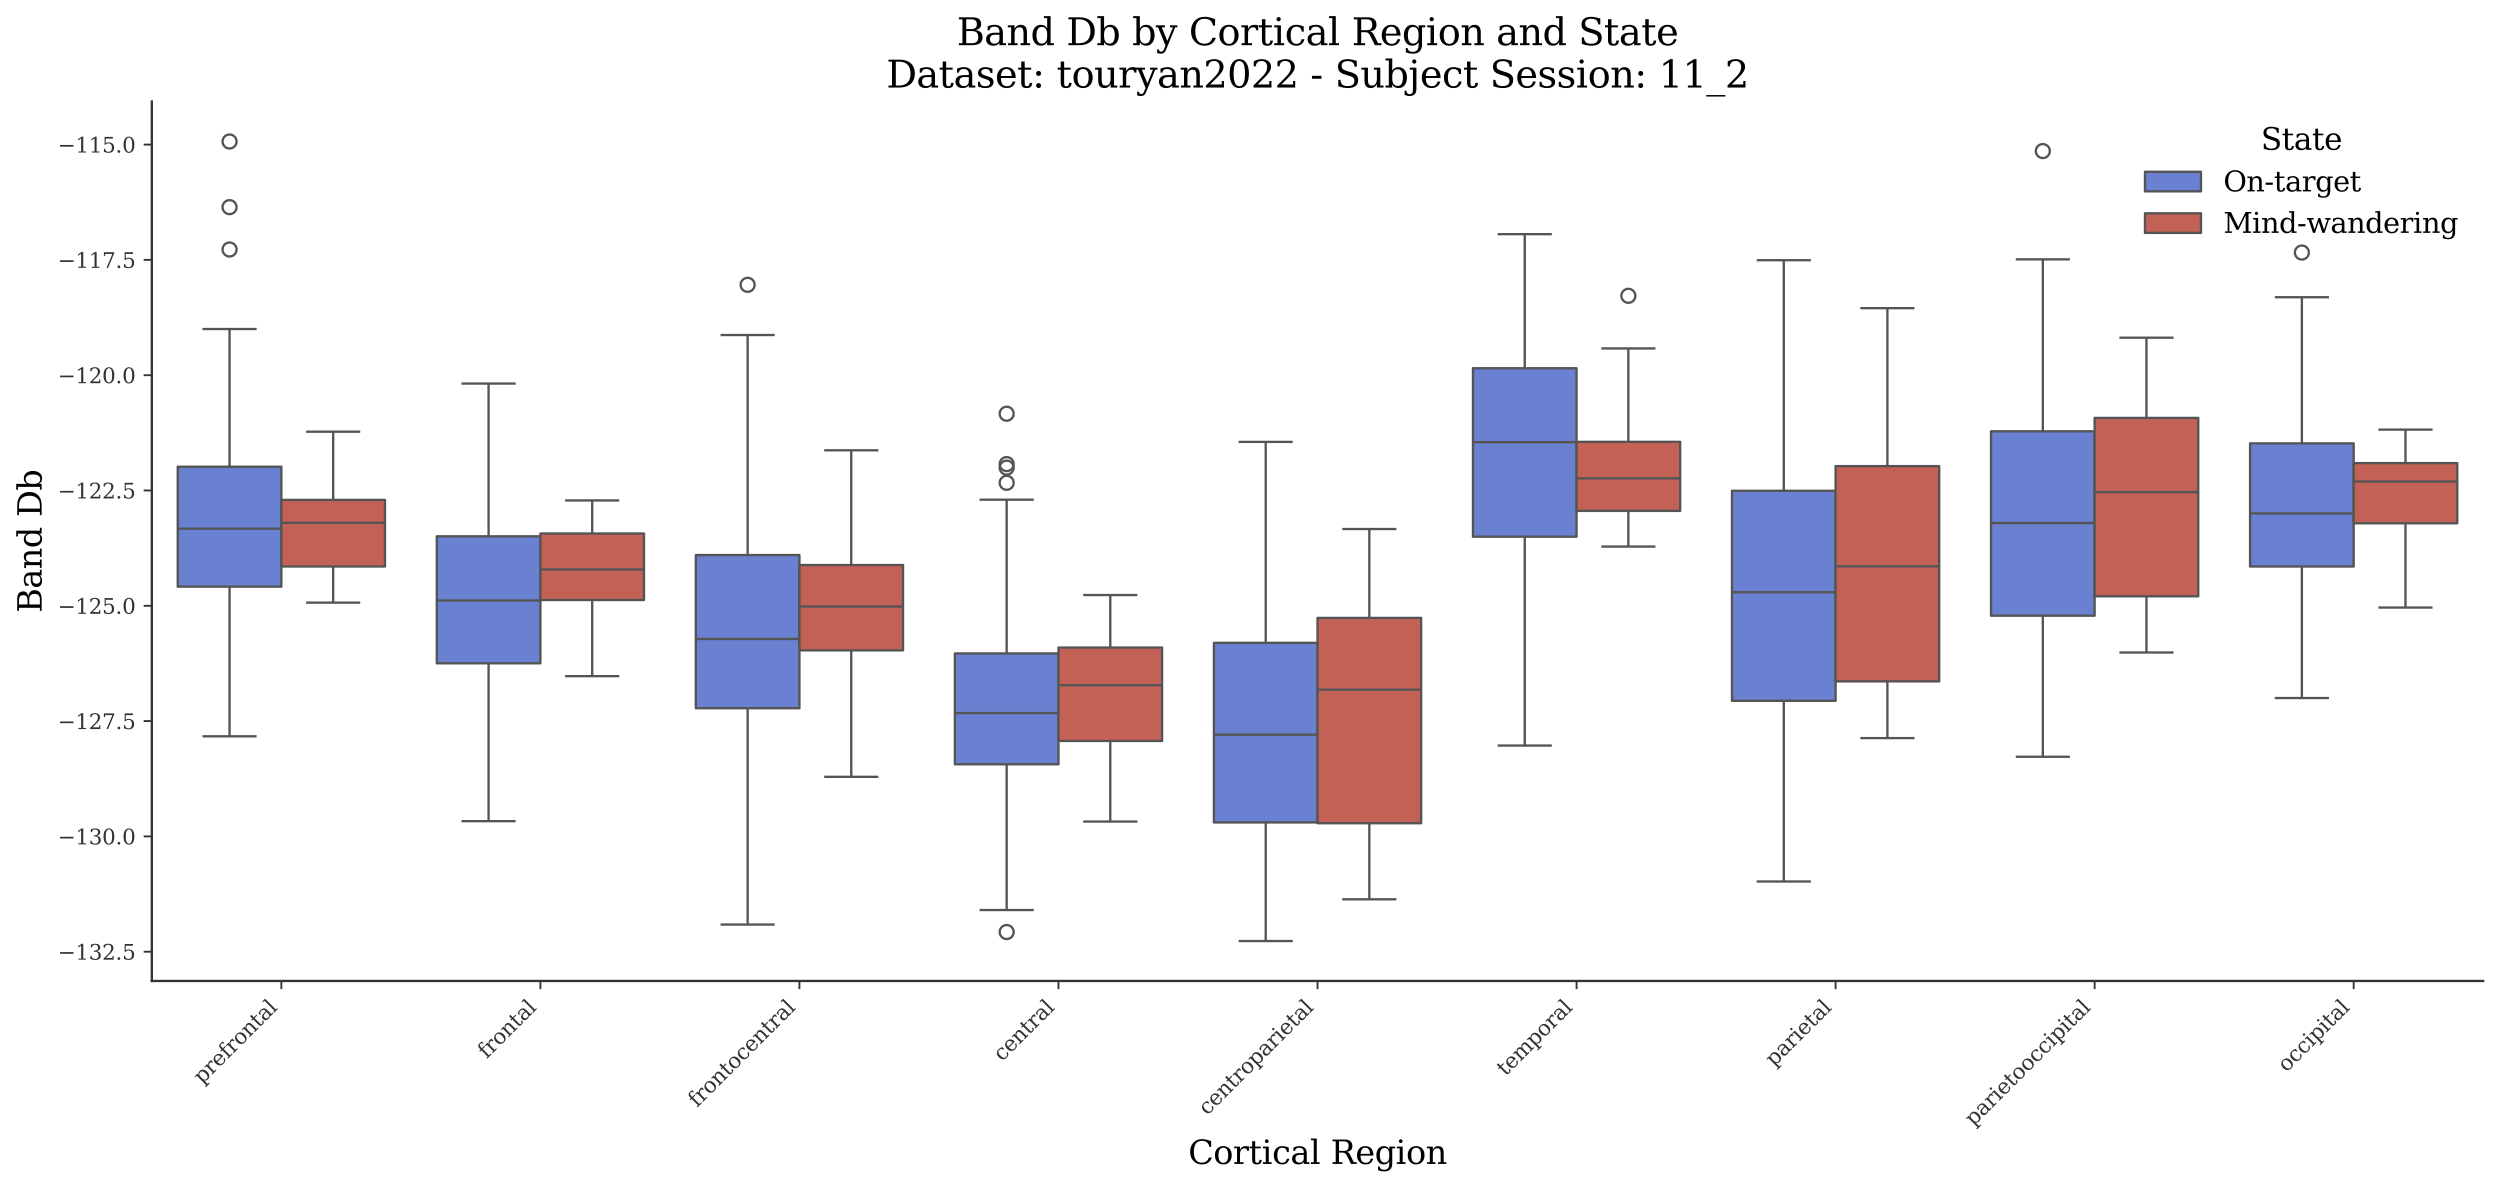 <?xml version="1.0" encoding="utf-8" standalone="no"?>
<!DOCTYPE svg PUBLIC "-//W3C//DTD SVG 1.1//EN"
  "http://www.w3.org/Graphics/SVG/1.1/DTD/svg11.dtd">
<svg xmlns:xlink="http://www.w3.org/1999/xlink" width="1071.146pt" height="509.014pt" viewBox="0 0 1071.146 509.014" xmlns="http://www.w3.org/2000/svg" version="1.1">
 <defs>
  <style type="text/css">*{stroke-linejoin: round; stroke-linecap: butt}</style>
 </defs>
 <g id="figure_1">
  <g id="patch_1">
   <path d="M 0 509.014 
L 1071.146 509.014 
L 1071.146 0 
L 0 0 
z
" style="fill: #ffffff"/>
  </g>
  <g id="axes_1">
   <g id="patch_2">
    <path d="M 65.056 420.314 
L 1063.946 420.314 
L 1063.946 43.502 
L 65.056 43.502 
z
" style="fill: #ffffff"/>
   </g>
   <g id="patch_3">
    <path d="M 120.55 -2210.571 
L 120.55 -2210.571 
L 120.55 -2210.571 
L 120.55 -2210.571 
z
" clip-path="url(#p7e9ed24ff4)" style="fill: #6a80d1; stroke: #545454; stroke-linejoin: miter"/>
   </g>
   <g id="patch_4">
    <path d="M 120.55 -2210.571 
L 120.55 -2210.571 
L 120.55 -2210.571 
L 120.55 -2210.571 
z
" clip-path="url(#p7e9ed24ff4)" style="fill: #c46156; stroke: #545454; stroke-linejoin: miter"/>
   </g>
   <g id="matplotlib.axis_1">
    <g id="xtick_1">
     <g id="line2d_1">
      <defs>
       <path id="mf29f521465" d="M 0 0 
L 0 3.5 
" style="stroke: #333333; stroke-width: 0.8"/>
      </defs>
      <g>
       <use xlink:href="#mf29f521465" x="120.55" y="420.314" style="fill: #333333; stroke: #333333; stroke-width: 0.8"/>
      </g>
     </g>
     <g id="text_1">
      <!-- prefrontal -->
      <g style="fill: #333333" transform="translate(86.629 464.747) rotate(-45) scale(0.09 -0.09)">
       <defs>
        <path id="DejaVuSerif-70" d="M 1313 1825 
L 1313 1497 
Q 1313 897 1542 583 
Q 1772 269 2209 269 
Q 2650 269 2876 622 
Q 3103 975 3103 1663 
Q 3103 2353 2876 2703 
Q 2650 3053 2209 3053 
Q 1772 3053 1542 2737 
Q 1313 2422 1313 1825 
z
M 738 2988 
L 184 2988 
L 184 3322 
L 1313 3322 
L 1313 2803 
Q 1481 3116 1742 3264 
Q 2003 3413 2388 3413 
Q 3000 3413 3387 2928 
Q 3775 2444 3775 1663 
Q 3775 881 3387 395 
Q 3000 -91 2388 -91 
Q 2003 -91 1742 57 
Q 1481 206 1313 519 
L 1313 -997 
L 1856 -997 
L 1856 -1331 
L 184 -1331 
L 184 -997 
L 738 -997 
L 738 2988 
z
" transform="scale(0.016)"/>
        <path id="DejaVuSerif-72" d="M 3059 3328 
L 3059 2497 
L 2728 2497 
Q 2713 2744 2591 2866 
Q 2469 2988 2234 2988 
Q 1809 2988 1582 2694 
Q 1356 2400 1356 1850 
L 1356 331 
L 2022 331 
L 2022 0 
L 263 0 
L 263 331 
L 781 331 
L 781 2994 
L 231 2994 
L 231 3322 
L 1356 3322 
L 1356 2731 
Q 1525 3078 1790 3245 
Q 2056 3413 2438 3413 
Q 2578 3413 2733 3391 
Q 2888 3369 3059 3328 
z
" transform="scale(0.016)"/>
        <path id="DejaVuSerif-65" d="M 3469 1600 
L 991 1600 
L 991 1575 
Q 991 903 1244 561 
Q 1497 219 1991 219 
Q 2369 219 2611 417 
Q 2853 616 2950 1006 
L 3413 1006 
Q 3275 459 2904 184 
Q 2534 -91 1931 -91 
Q 1203 -91 761 389 
Q 319 869 319 1663 
Q 319 2450 753 2931 
Q 1188 3413 1894 3413 
Q 2647 3413 3050 2948 
Q 3453 2484 3469 1600 
z
M 2791 1931 
Q 2772 2513 2545 2808 
Q 2319 3103 1894 3103 
Q 1497 3103 1269 2806 
Q 1041 2509 991 1931 
L 2791 1931 
z
" transform="scale(0.016)"/>
        <path id="DejaVuSerif-66" d="M 2753 4078 
L 2450 4078 
Q 2447 4313 2317 4434 
Q 2188 4556 1941 4556 
Q 1619 4556 1487 4379 
Q 1356 4203 1356 3750 
L 1356 3322 
L 2284 3322 
L 2284 2988 
L 1356 2988 
L 1356 331 
L 2094 331 
L 2094 0 
L 231 0 
L 231 331 
L 781 331 
L 781 2988 
L 231 2988 
L 231 3322 
L 781 3322 
L 781 3738 
Q 781 4294 1070 4578 
Q 1359 4863 1919 4863 
Q 2128 4863 2337 4825 
Q 2547 4788 2753 4709 
L 2753 4078 
z
" transform="scale(0.016)"/>
        <path id="DejaVuSerif-6f" d="M 1925 219 
Q 2388 219 2623 584 
Q 2859 950 2859 1663 
Q 2859 2375 2623 2739 
Q 2388 3103 1925 3103 
Q 1463 3103 1227 2739 
Q 991 2375 991 1663 
Q 991 950 1228 584 
Q 1466 219 1925 219 
z
M 1925 -91 
Q 1200 -91 759 389 
Q 319 869 319 1663 
Q 319 2456 758 2934 
Q 1197 3413 1925 3413 
Q 2653 3413 3092 2934 
Q 3531 2456 3531 1663 
Q 3531 869 3092 389 
Q 2653 -91 1925 -91 
z
" transform="scale(0.016)"/>
        <path id="DejaVuSerif-6e" d="M 263 0 
L 263 331 
L 781 331 
L 781 2988 
L 231 2988 
L 231 3322 
L 1356 3322 
L 1356 2731 
Q 1516 3069 1770 3241 
Q 2025 3413 2363 3413 
Q 2913 3413 3172 3097 
Q 3431 2781 3431 2113 
L 3431 331 
L 3944 331 
L 3944 0 
L 2356 0 
L 2356 331 
L 2853 331 
L 2853 1931 
Q 2853 2541 2703 2767 
Q 2553 2994 2175 2994 
Q 1775 2994 1565 2701 
Q 1356 2409 1356 1850 
L 1356 331 
L 1856 331 
L 1856 0 
L 263 0 
z
" transform="scale(0.016)"/>
        <path id="DejaVuSerif-74" d="M 691 2988 
L 184 2988 
L 184 3322 
L 691 3322 
L 691 4353 
L 1269 4353 
L 1269 3322 
L 2350 3322 
L 2350 2988 
L 1269 2988 
L 1269 878 
Q 1269 456 1350 337 
Q 1431 219 1650 219 
Q 1875 219 1978 351 
Q 2081 484 2088 781 
L 2522 781 
Q 2497 328 2275 118 
Q 2053 -91 1600 -91 
Q 1103 -91 897 129 
Q 691 350 691 878 
L 691 2988 
z
" transform="scale(0.016)"/>
        <path id="DejaVuSerif-61" d="M 2547 1044 
L 2547 1747 
L 1806 1747 
Q 1378 1747 1168 1562 
Q 959 1378 959 997 
Q 959 650 1171 447 
Q 1384 244 1747 244 
Q 2106 244 2326 466 
Q 2547 688 2547 1044 
z
M 3122 2075 
L 3122 331 
L 3634 331 
L 3634 0 
L 2547 0 
L 2547 359 
Q 2356 128 2106 18 
Q 1856 -91 1522 -91 
Q 969 -91 644 203 
Q 319 497 319 997 
Q 319 1513 691 1797 
Q 1063 2081 1741 2081 
L 2547 2081 
L 2547 2309 
Q 2547 2688 2317 2895 
Q 2088 3103 1672 3103 
Q 1328 3103 1125 2947 
Q 922 2791 872 2484 
L 575 2484 
L 575 3156 
Q 875 3284 1158 3348 
Q 1441 3413 1709 3413 
Q 2400 3413 2761 3070 
Q 3122 2728 3122 2075 
z
" transform="scale(0.016)"/>
        <path id="DejaVuSerif-6c" d="M 1313 331 
L 1856 331 
L 1856 0 
L 184 0 
L 184 331 
L 738 331 
L 738 4531 
L 184 4531 
L 184 4863 
L 1313 4863 
L 1313 331 
z
" transform="scale(0.016)"/>
       </defs>
       <use xlink:href="#DejaVuSerif-70"/>
       <use xlink:href="#DejaVuSerif-72" transform="translate(64.014 0)"/>
       <use xlink:href="#DejaVuSerif-65" transform="translate(111.816 0)"/>
       <use xlink:href="#DejaVuSerif-66" transform="translate(170.996 0)"/>
       <use xlink:href="#DejaVuSerif-72" transform="translate(208.008 0)"/>
       <use xlink:href="#DejaVuSerif-6f" transform="translate(255.811 0)"/>
       <use xlink:href="#DejaVuSerif-6e" transform="translate(316.016 0)"/>
       <use xlink:href="#DejaVuSerif-74" transform="translate(380.42 0)"/>
       <use xlink:href="#DejaVuSerif-61" transform="translate(420.605 0)"/>
       <use xlink:href="#DejaVuSerif-6c" transform="translate(480.225 0)"/>
      </g>
     </g>
    </g>
    <g id="xtick_2">
     <g id="line2d_2">
      <g>
       <use xlink:href="#mf29f521465" x="231.538" y="420.314" style="fill: #333333; stroke: #333333; stroke-width: 0.8"/>
      </g>
     </g>
     <g id="text_2">
      <!-- frontal -->
      <g style="fill: #333333" transform="translate(208.5 453.865) rotate(-45) scale(0.09 -0.09)">
       <use xlink:href="#DejaVuSerif-66"/>
       <use xlink:href="#DejaVuSerif-72" transform="translate(37.012 0)"/>
       <use xlink:href="#DejaVuSerif-6f" transform="translate(84.814 0)"/>
       <use xlink:href="#DejaVuSerif-6e" transform="translate(145.02 0)"/>
       <use xlink:href="#DejaVuSerif-74" transform="translate(209.424 0)"/>
       <use xlink:href="#DejaVuSerif-61" transform="translate(249.609 0)"/>
       <use xlink:href="#DejaVuSerif-6c" transform="translate(309.229 0)"/>
      </g>
     </g>
    </g>
    <g id="xtick_3">
     <g id="line2d_3">
      <g>
       <use xlink:href="#mf29f521465" x="342.526" y="420.314" style="fill: #333333; stroke: #333333; stroke-width: 0.8"/>
      </g>
     </g>
     <g id="text_3">
      <!-- frontocentral -->
      <g style="fill: #333333" transform="translate(298.627 474.725) rotate(-45) scale(0.09 -0.09)">
       <defs>
        <path id="DejaVuSerif-63" d="M 3291 997 
Q 3169 466 2822 187 
Q 2475 -91 1925 -91 
Q 1200 -91 759 389 
Q 319 869 319 1663 
Q 319 2459 759 2936 
Q 1200 3413 1925 3413 
Q 2241 3413 2553 3339 
Q 2866 3266 3181 3116 
L 3181 2266 
L 2847 2266 
Q 2781 2703 2561 2903 
Q 2341 3103 1931 3103 
Q 1466 3103 1228 2742 
Q 991 2381 991 1663 
Q 991 944 1227 581 
Q 1463 219 1931 219 
Q 2303 219 2525 412 
Q 2747 606 2828 997 
L 3291 997 
z
" transform="scale(0.016)"/>
       </defs>
       <use xlink:href="#DejaVuSerif-66"/>
       <use xlink:href="#DejaVuSerif-72" transform="translate(37.012 0)"/>
       <use xlink:href="#DejaVuSerif-6f" transform="translate(84.814 0)"/>
       <use xlink:href="#DejaVuSerif-6e" transform="translate(145.02 0)"/>
       <use xlink:href="#DejaVuSerif-74" transform="translate(209.424 0)"/>
       <use xlink:href="#DejaVuSerif-6f" transform="translate(249.609 0)"/>
       <use xlink:href="#DejaVuSerif-63" transform="translate(309.814 0)"/>
       <use xlink:href="#DejaVuSerif-65" transform="translate(365.82 0)"/>
       <use xlink:href="#DejaVuSerif-6e" transform="translate(425 0)"/>
       <use xlink:href="#DejaVuSerif-74" transform="translate(489.404 0)"/>
       <use xlink:href="#DejaVuSerif-72" transform="translate(529.59 0)"/>
       <use xlink:href="#DejaVuSerif-61" transform="translate(577.393 0)"/>
       <use xlink:href="#DejaVuSerif-6c" transform="translate(637.012 0)"/>
      </g>
     </g>
    </g>
    <g id="xtick_4">
     <g id="line2d_4">
      <g>
       <use xlink:href="#mf29f521465" x="453.514" y="420.314" style="fill: #333333; stroke: #333333; stroke-width: 0.8"/>
      </g>
     </g>
     <g id="text_4">
      <!-- central -->
      <g style="fill: #333333" transform="translate(429.332 455.008) rotate(-45) scale(0.09 -0.09)">
       <use xlink:href="#DejaVuSerif-63"/>
       <use xlink:href="#DejaVuSerif-65" transform="translate(56.006 0)"/>
       <use xlink:href="#DejaVuSerif-6e" transform="translate(115.186 0)"/>
       <use xlink:href="#DejaVuSerif-74" transform="translate(179.59 0)"/>
       <use xlink:href="#DejaVuSerif-72" transform="translate(219.775 0)"/>
       <use xlink:href="#DejaVuSerif-61" transform="translate(267.578 0)"/>
       <use xlink:href="#DejaVuSerif-6c" transform="translate(327.197 0)"/>
      </g>
     </g>
    </g>
    <g id="xtick_5">
     <g id="line2d_5">
      <g>
       <use xlink:href="#mf29f521465" x="564.501" y="420.314" style="fill: #333333; stroke: #333333; stroke-width: 0.8"/>
      </g>
     </g>
     <g id="text_5">
      <!-- centroparietal -->
      <g style="fill: #333333" transform="translate(517.218 478.11) rotate(-45) scale(0.09 -0.09)">
       <defs>
        <path id="DejaVuSerif-69" d="M 622 4353 
Q 622 4497 726 4603 
Q 831 4709 978 4709 
Q 1122 4709 1226 4603 
Q 1331 4497 1331 4353 
Q 1331 4206 1228 4103 
Q 1125 4000 978 4000 
Q 831 4000 726 4103 
Q 622 4206 622 4353 
z
M 1356 331 
L 1900 331 
L 1900 0 
L 231 0 
L 231 331 
L 781 331 
L 781 2988 
L 231 2988 
L 231 3322 
L 1356 3322 
L 1356 331 
z
" transform="scale(0.016)"/>
       </defs>
       <use xlink:href="#DejaVuSerif-63"/>
       <use xlink:href="#DejaVuSerif-65" transform="translate(56.006 0)"/>
       <use xlink:href="#DejaVuSerif-6e" transform="translate(115.186 0)"/>
       <use xlink:href="#DejaVuSerif-74" transform="translate(179.59 0)"/>
       <use xlink:href="#DejaVuSerif-72" transform="translate(219.775 0)"/>
       <use xlink:href="#DejaVuSerif-6f" transform="translate(267.578 0)"/>
       <use xlink:href="#DejaVuSerif-70" transform="translate(327.783 0)"/>
       <use xlink:href="#DejaVuSerif-61" transform="translate(391.797 0)"/>
       <use xlink:href="#DejaVuSerif-72" transform="translate(451.416 0)"/>
       <use xlink:href="#DejaVuSerif-69" transform="translate(499.219 0)"/>
       <use xlink:href="#DejaVuSerif-65" transform="translate(531.201 0)"/>
       <use xlink:href="#DejaVuSerif-74" transform="translate(590.381 0)"/>
       <use xlink:href="#DejaVuSerif-61" transform="translate(630.566 0)"/>
       <use xlink:href="#DejaVuSerif-6c" transform="translate(690.186 0)"/>
      </g>
     </g>
    </g>
    <g id="xtick_6">
     <g id="line2d_6">
      <g>
       <use xlink:href="#mf29f521465" x="675.489" y="420.314" style="fill: #333333; stroke: #333333; stroke-width: 0.8"/>
      </g>
     </g>
     <g id="text_6">
      <!-- temporal -->
      <g style="fill: #333333" transform="translate(645.03 461.286) rotate(-45) scale(0.09 -0.09)">
       <defs>
        <path id="DejaVuSerif-6d" d="M 3316 2675 
Q 3481 3041 3739 3227 
Q 3997 3413 4341 3413 
Q 4863 3413 5119 3089 
Q 5375 2766 5375 2113 
L 5375 331 
L 5894 331 
L 5894 0 
L 4300 0 
L 4300 331 
L 4800 331 
L 4800 2047 
Q 4800 2556 4650 2772 
Q 4500 2988 4153 2988 
Q 3769 2988 3567 2697 
Q 3366 2406 3366 1850 
L 3366 331 
L 3866 331 
L 3866 0 
L 2291 0 
L 2291 331 
L 2791 331 
L 2791 2069 
Q 2791 2566 2641 2777 
Q 2491 2988 2144 2988 
Q 1759 2988 1557 2697 
Q 1356 2406 1356 1850 
L 1356 331 
L 1856 331 
L 1856 0 
L 263 0 
L 263 331 
L 781 331 
L 781 2994 
L 231 2994 
L 231 3322 
L 1356 3322 
L 1356 2731 
Q 1516 3063 1762 3238 
Q 2009 3413 2322 3413 
Q 2709 3413 2968 3220 
Q 3228 3028 3316 2675 
z
" transform="scale(0.016)"/>
       </defs>
       <use xlink:href="#DejaVuSerif-74"/>
       <use xlink:href="#DejaVuSerif-65" transform="translate(40.186 0)"/>
       <use xlink:href="#DejaVuSerif-6d" transform="translate(99.365 0)"/>
       <use xlink:href="#DejaVuSerif-70" transform="translate(194.189 0)"/>
       <use xlink:href="#DejaVuSerif-6f" transform="translate(258.203 0)"/>
       <use xlink:href="#DejaVuSerif-72" transform="translate(318.408 0)"/>
       <use xlink:href="#DejaVuSerif-61" transform="translate(366.211 0)"/>
       <use xlink:href="#DejaVuSerif-6c" transform="translate(425.83 0)"/>
      </g>
     </g>
    </g>
    <g id="xtick_7">
     <g id="line2d_7">
      <g>
       <use xlink:href="#mf29f521465" x="786.477" y="420.314" style="fill: #333333; stroke: #333333; stroke-width: 0.8"/>
      </g>
     </g>
     <g id="text_7">
      <!-- parietal -->
      <g style="fill: #333333" transform="translate(760.054 457.25) rotate(-45) scale(0.09 -0.09)">
       <use xlink:href="#DejaVuSerif-70"/>
       <use xlink:href="#DejaVuSerif-61" transform="translate(64.014 0)"/>
       <use xlink:href="#DejaVuSerif-72" transform="translate(123.633 0)"/>
       <use xlink:href="#DejaVuSerif-69" transform="translate(171.436 0)"/>
       <use xlink:href="#DejaVuSerif-65" transform="translate(203.418 0)"/>
       <use xlink:href="#DejaVuSerif-74" transform="translate(262.598 0)"/>
       <use xlink:href="#DejaVuSerif-61" transform="translate(302.783 0)"/>
       <use xlink:href="#DejaVuSerif-6c" transform="translate(362.402 0)"/>
      </g>
     </g>
    </g>
    <g id="xtick_8">
     <g id="line2d_8">
      <g>
       <use xlink:href="#mf29f521465" x="897.465" y="420.314" style="fill: #333333; stroke: #333333; stroke-width: 0.8"/>
      </g>
     </g>
     <g id="text_8">
      <!-- parietooccipital -->
      <g style="fill: #333333" transform="translate(845.549 482.742) rotate(-45) scale(0.09 -0.09)">
       <use xlink:href="#DejaVuSerif-70"/>
       <use xlink:href="#DejaVuSerif-61" transform="translate(64.014 0)"/>
       <use xlink:href="#DejaVuSerif-72" transform="translate(123.633 0)"/>
       <use xlink:href="#DejaVuSerif-69" transform="translate(171.436 0)"/>
       <use xlink:href="#DejaVuSerif-65" transform="translate(203.418 0)"/>
       <use xlink:href="#DejaVuSerif-74" transform="translate(262.598 0)"/>
       <use xlink:href="#DejaVuSerif-6f" transform="translate(302.783 0)"/>
       <use xlink:href="#DejaVuSerif-6f" transform="translate(362.988 0)"/>
       <use xlink:href="#DejaVuSerif-63" transform="translate(423.193 0)"/>
       <use xlink:href="#DejaVuSerif-63" transform="translate(479.199 0)"/>
       <use xlink:href="#DejaVuSerif-69" transform="translate(535.205 0)"/>
       <use xlink:href="#DejaVuSerif-70" transform="translate(567.188 0)"/>
       <use xlink:href="#DejaVuSerif-69" transform="translate(631.201 0)"/>
       <use xlink:href="#DejaVuSerif-74" transform="translate(663.184 0)"/>
       <use xlink:href="#DejaVuSerif-61" transform="translate(703.369 0)"/>
       <use xlink:href="#DejaVuSerif-6c" transform="translate(762.988 0)"/>
      </g>
     </g>
    </g>
    <g id="xtick_9">
     <g id="line2d_9">
      <g>
       <use xlink:href="#mf29f521465" x="1008.453" y="420.314" style="fill: #333333; stroke: #333333; stroke-width: 0.8"/>
      </g>
     </g>
     <g id="text_9">
      <!-- occipital -->
      <g style="fill: #333333" transform="translate(979.638 459.641) rotate(-45) scale(0.09 -0.09)">
       <use xlink:href="#DejaVuSerif-6f"/>
       <use xlink:href="#DejaVuSerif-63" transform="translate(60.205 0)"/>
       <use xlink:href="#DejaVuSerif-63" transform="translate(116.211 0)"/>
       <use xlink:href="#DejaVuSerif-69" transform="translate(172.217 0)"/>
       <use xlink:href="#DejaVuSerif-70" transform="translate(204.199 0)"/>
       <use xlink:href="#DejaVuSerif-69" transform="translate(268.213 0)"/>
       <use xlink:href="#DejaVuSerif-74" transform="translate(300.195 0)"/>
       <use xlink:href="#DejaVuSerif-61" transform="translate(340.381 0)"/>
       <use xlink:href="#DejaVuSerif-6c" transform="translate(400 0)"/>
      </g>
     </g>
    </g>
    <g id="text_10">
     <!-- Cortical Region -->
     <g transform="translate(509.119 498.704) scale(0.14 -0.14)">
      <defs>
       <path id="DejaVuSerif-43" d="M 4513 1234 
Q 4306 581 3820 245 
Q 3334 -91 2591 -91 
Q 2134 -91 1743 65 
Q 1353 222 1050 525 
Q 700 875 529 1320 
Q 359 1766 359 2328 
Q 359 3416 987 4083 
Q 1616 4750 2644 4750 
Q 3025 4750 3456 4650 
Q 3888 4550 4384 4347 
L 4384 3272 
L 4031 3272 
Q 3916 3859 3567 4137 
Q 3219 4416 2591 4416 
Q 1844 4416 1459 3886 
Q 1075 3356 1075 2328 
Q 1075 1303 1459 773 
Q 1844 244 2591 244 
Q 3113 244 3450 492 
Q 3788 741 3938 1234 
L 4513 1234 
z
" transform="scale(0.016)"/>
       <path id="DejaVuSerif-20" transform="scale(0.016)"/>
       <path id="DejaVuSerif-52" d="M 3066 2316 
Q 3284 2256 3442 2114 
Q 3600 1972 3725 1716 
L 4403 331 
L 4972 331 
L 4972 0 
L 3872 0 
L 3144 1484 
Q 2934 1916 2759 2042 
Q 2584 2169 2278 2169 
L 1581 2169 
L 1581 331 
L 2241 331 
L 2241 0 
L 353 0 
L 353 331 
L 947 331 
L 947 4331 
L 353 4331 
L 353 4666 
L 2719 4666 
Q 3400 4666 3770 4341 
Q 4141 4016 4141 3419 
Q 4141 2938 3870 2661 
Q 3600 2384 3066 2316 
z
M 1581 2503 
L 2503 2503 
Q 2975 2503 3200 2726 
Q 3425 2950 3425 3419 
Q 3425 3888 3200 4109 
Q 2975 4331 2503 4331 
L 1581 4331 
L 1581 2503 
z
" transform="scale(0.016)"/>
       <path id="DejaVuSerif-67" d="M 3359 2988 
L 3359 72 
Q 3359 -644 2965 -1033 
Q 2572 -1422 1844 -1422 
Q 1516 -1422 1216 -1362 
Q 916 -1303 641 -1184 
L 641 -488 
L 941 -488 
Q 997 -813 1206 -963 
Q 1416 -1113 1806 -1113 
Q 2313 -1113 2548 -827 
Q 2784 -541 2784 72 
L 2784 519 
Q 2616 206 2355 57 
Q 2094 -91 1709 -91 
Q 1097 -91 708 395 
Q 319 881 319 1663 
Q 319 2444 706 2928 
Q 1094 3413 1709 3413 
Q 2094 3413 2355 3264 
Q 2616 3116 2784 2803 
L 2784 3322 
L 3909 3322 
L 3909 2988 
L 3359 2988 
z
M 2784 1825 
Q 2784 2422 2554 2737 
Q 2325 3053 1888 3053 
Q 1444 3053 1217 2703 
Q 991 2353 991 1663 
Q 991 975 1217 622 
Q 1444 269 1888 269 
Q 2325 269 2554 583 
Q 2784 897 2784 1497 
L 2784 1825 
z
" transform="scale(0.016)"/>
      </defs>
      <use xlink:href="#DejaVuSerif-43"/>
      <use xlink:href="#DejaVuSerif-6f" transform="translate(76.514 0)"/>
      <use xlink:href="#DejaVuSerif-72" transform="translate(136.719 0)"/>
      <use xlink:href="#DejaVuSerif-74" transform="translate(184.521 0)"/>
      <use xlink:href="#DejaVuSerif-69" transform="translate(224.707 0)"/>
      <use xlink:href="#DejaVuSerif-63" transform="translate(256.689 0)"/>
      <use xlink:href="#DejaVuSerif-61" transform="translate(312.695 0)"/>
      <use xlink:href="#DejaVuSerif-6c" transform="translate(372.314 0)"/>
      <use xlink:href="#DejaVuSerif-20" transform="translate(404.297 0)"/>
      <use xlink:href="#DejaVuSerif-52" transform="translate(436.084 0)"/>
      <use xlink:href="#DejaVuSerif-65" transform="translate(511.377 0)"/>
      <use xlink:href="#DejaVuSerif-67" transform="translate(570.557 0)"/>
      <use xlink:href="#DejaVuSerif-69" transform="translate(634.57 0)"/>
      <use xlink:href="#DejaVuSerif-6f" transform="translate(666.553 0)"/>
      <use xlink:href="#DejaVuSerif-6e" transform="translate(726.758 0)"/>
     </g>
    </g>
   </g>
   <g id="matplotlib.axis_2">
    <g id="ytick_1">
     <g id="line2d_10">
      <defs>
       <path id="mfe114a196c" d="M 0 0 
L -3.5 0 
" style="stroke: #333333; stroke-width: 0.8"/>
      </defs>
      <g>
       <use xlink:href="#mfe114a196c" x="65.056" y="407.766" style="fill: #333333; stroke: #333333; stroke-width: 0.8"/>
      </g>
     </g>
     <g id="text_11">
      <!-- −132.5 -->
      <g style="fill: #333333" transform="translate(24.749 411.185) scale(0.09 -0.09)">
       <defs>
        <path id="DejaVuSerif-2212" d="M 678 2259 
L 4684 2259 
L 4684 1753 
L 678 1753 
L 678 2259 
z
" transform="scale(0.016)"/>
        <path id="DejaVuSerif-31" d="M 909 0 
L 909 331 
L 1722 331 
L 1722 4213 
L 781 3603 
L 781 4013 
L 1919 4750 
L 2350 4750 
L 2350 331 
L 3163 331 
L 3163 0 
L 909 0 
z
" transform="scale(0.016)"/>
        <path id="DejaVuSerif-33" d="M 622 4469 
Q 988 4606 1323 4678 
Q 1659 4750 1953 4750 
Q 2638 4750 3022 4454 
Q 3406 4159 3406 3634 
Q 3406 3213 3140 2930 
Q 2875 2647 2388 2547 
Q 2963 2466 3280 2130 
Q 3597 1794 3597 1259 
Q 3597 606 3158 257 
Q 2719 -91 1894 -91 
Q 1528 -91 1179 -12 
Q 831 66 488 225 
L 488 1131 
L 838 1131 
Q 869 681 1141 450 
Q 1413 219 1906 219 
Q 2384 219 2661 495 
Q 2938 772 2938 1253 
Q 2938 1803 2653 2086 
Q 2369 2369 1819 2369 
L 1522 2369 
L 1522 2688 
L 1678 2688 
Q 2225 2688 2498 2914 
Q 2772 3141 2772 3597 
Q 2772 4006 2547 4223 
Q 2322 4441 1900 4441 
Q 1478 4441 1245 4241 
Q 1013 4041 972 3647 
L 622 3647 
L 622 4469 
z
" transform="scale(0.016)"/>
        <path id="DejaVuSerif-32" d="M 819 3553 
L 469 3553 
L 469 4384 
Q 803 4563 1142 4656 
Q 1481 4750 1806 4750 
Q 2534 4750 2956 4397 
Q 3378 4044 3378 3438 
Q 3378 2753 2422 1800 
Q 2347 1728 2309 1691 
L 1131 513 
L 3078 513 
L 3078 1088 
L 3444 1088 
L 3444 0 
L 434 0 
L 434 341 
L 1850 1753 
Q 2319 2222 2519 2614 
Q 2719 3006 2719 3438 
Q 2719 3909 2473 4175 
Q 2228 4441 1797 4441 
Q 1350 4441 1106 4219 
Q 863 3997 819 3553 
z
" transform="scale(0.016)"/>
        <path id="DejaVuSerif-2e" d="M 603 325 
Q 603 500 722 622 
Q 841 744 1019 744 
Q 1191 744 1312 622 
Q 1434 500 1434 325 
Q 1434 153 1312 31 
Q 1191 -91 1019 -91 
Q 841 -91 722 29 
Q 603 150 603 325 
z
" transform="scale(0.016)"/>
        <path id="DejaVuSerif-35" d="M 3219 4666 
L 3219 4153 
L 1081 4153 
L 1081 2816 
Q 1244 2928 1461 2984 
Q 1678 3041 1947 3041 
Q 2703 3041 3140 2622 
Q 3578 2203 3578 1478 
Q 3578 738 3136 323 
Q 2694 -91 1894 -91 
Q 1572 -91 1234 -12 
Q 897 66 544 225 
L 544 1131 
L 897 1131 
Q 925 688 1179 453 
Q 1434 219 1894 219 
Q 2388 219 2653 544 
Q 2919 869 2919 1478 
Q 2919 2084 2655 2407 
Q 2391 2731 1894 2731 
Q 1613 2731 1398 2631 
Q 1184 2531 1019 2322 
L 750 2322 
L 750 4666 
L 3219 4666 
z
" transform="scale(0.016)"/>
       </defs>
       <use xlink:href="#DejaVuSerif-2212"/>
       <use xlink:href="#DejaVuSerif-31" transform="translate(83.789 0)"/>
       <use xlink:href="#DejaVuSerif-33" transform="translate(147.412 0)"/>
       <use xlink:href="#DejaVuSerif-32" transform="translate(211.035 0)"/>
       <use xlink:href="#DejaVuSerif-2e" transform="translate(274.658 0)"/>
       <use xlink:href="#DejaVuSerif-35" transform="translate(306.445 0)"/>
      </g>
     </g>
    </g>
    <g id="ytick_2">
     <g id="line2d_11">
      <g>
       <use xlink:href="#mfe114a196c" x="65.056" y="358.363" style="fill: #333333; stroke: #333333; stroke-width: 0.8"/>
      </g>
     </g>
     <g id="text_12">
      <!-- −130.0 -->
      <g style="fill: #333333" transform="translate(24.749 361.783) scale(0.09 -0.09)">
       <defs>
        <path id="DejaVuSerif-30" d="M 2034 219 
Q 2513 219 2750 744 
Q 2988 1269 2988 2328 
Q 2988 3391 2750 3916 
Q 2513 4441 2034 4441 
Q 1556 4441 1318 3916 
Q 1081 3391 1081 2328 
Q 1081 1269 1318 744 
Q 1556 219 2034 219 
z
M 2034 -91 
Q 1275 -91 848 546 
Q 422 1184 422 2328 
Q 422 3475 848 4112 
Q 1275 4750 2034 4750 
Q 2797 4750 3222 4112 
Q 3647 3475 3647 2328 
Q 3647 1184 3222 546 
Q 2797 -91 2034 -91 
z
" transform="scale(0.016)"/>
       </defs>
       <use xlink:href="#DejaVuSerif-2212"/>
       <use xlink:href="#DejaVuSerif-31" transform="translate(83.789 0)"/>
       <use xlink:href="#DejaVuSerif-33" transform="translate(147.412 0)"/>
       <use xlink:href="#DejaVuSerif-30" transform="translate(211.035 0)"/>
       <use xlink:href="#DejaVuSerif-2e" transform="translate(274.658 0)"/>
       <use xlink:href="#DejaVuSerif-30" transform="translate(306.445 0)"/>
      </g>
     </g>
    </g>
    <g id="ytick_3">
     <g id="line2d_12">
      <g>
       <use xlink:href="#mfe114a196c" x="65.056" y="308.961" style="fill: #333333; stroke: #333333; stroke-width: 0.8"/>
      </g>
     </g>
     <g id="text_13">
      <!-- −127.5 -->
      <g style="fill: #333333" transform="translate(24.749 312.38) scale(0.09 -0.09)">
       <defs>
        <path id="DejaVuSerif-37" d="M 3609 4347 
L 1784 0 
L 1319 0 
L 3059 4153 
L 903 4153 
L 903 3578 
L 538 3578 
L 538 4666 
L 3609 4666 
L 3609 4347 
z
" transform="scale(0.016)"/>
       </defs>
       <use xlink:href="#DejaVuSerif-2212"/>
       <use xlink:href="#DejaVuSerif-31" transform="translate(83.789 0)"/>
       <use xlink:href="#DejaVuSerif-32" transform="translate(147.412 0)"/>
       <use xlink:href="#DejaVuSerif-37" transform="translate(211.035 0)"/>
       <use xlink:href="#DejaVuSerif-2e" transform="translate(274.658 0)"/>
       <use xlink:href="#DejaVuSerif-35" transform="translate(306.445 0)"/>
      </g>
     </g>
    </g>
    <g id="ytick_4">
     <g id="line2d_13">
      <g>
       <use xlink:href="#mfe114a196c" x="65.056" y="259.558" style="fill: #333333; stroke: #333333; stroke-width: 0.8"/>
      </g>
     </g>
     <g id="text_14">
      <!-- −125.0 -->
      <g style="fill: #333333" transform="translate(24.749 262.978) scale(0.09 -0.09)">
       <use xlink:href="#DejaVuSerif-2212"/>
       <use xlink:href="#DejaVuSerif-31" transform="translate(83.789 0)"/>
       <use xlink:href="#DejaVuSerif-32" transform="translate(147.412 0)"/>
       <use xlink:href="#DejaVuSerif-35" transform="translate(211.035 0)"/>
       <use xlink:href="#DejaVuSerif-2e" transform="translate(274.658 0)"/>
       <use xlink:href="#DejaVuSerif-30" transform="translate(306.445 0)"/>
      </g>
     </g>
    </g>
    <g id="ytick_5">
     <g id="line2d_14">
      <g>
       <use xlink:href="#mfe114a196c" x="65.056" y="210.156" style="fill: #333333; stroke: #333333; stroke-width: 0.8"/>
      </g>
     </g>
     <g id="text_15">
      <!-- −122.5 -->
      <g style="fill: #333333" transform="translate(24.749 213.575) scale(0.09 -0.09)">
       <use xlink:href="#DejaVuSerif-2212"/>
       <use xlink:href="#DejaVuSerif-31" transform="translate(83.789 0)"/>
       <use xlink:href="#DejaVuSerif-32" transform="translate(147.412 0)"/>
       <use xlink:href="#DejaVuSerif-32" transform="translate(211.035 0)"/>
       <use xlink:href="#DejaVuSerif-2e" transform="translate(274.658 0)"/>
       <use xlink:href="#DejaVuSerif-35" transform="translate(306.445 0)"/>
      </g>
     </g>
    </g>
    <g id="ytick_6">
     <g id="line2d_15">
      <g>
       <use xlink:href="#mfe114a196c" x="65.056" y="160.753" style="fill: #333333; stroke: #333333; stroke-width: 0.8"/>
      </g>
     </g>
     <g id="text_16">
      <!-- −120.0 -->
      <g style="fill: #333333" transform="translate(24.749 164.172) scale(0.09 -0.09)">
       <use xlink:href="#DejaVuSerif-2212"/>
       <use xlink:href="#DejaVuSerif-31" transform="translate(83.789 0)"/>
       <use xlink:href="#DejaVuSerif-32" transform="translate(147.412 0)"/>
       <use xlink:href="#DejaVuSerif-30" transform="translate(211.035 0)"/>
       <use xlink:href="#DejaVuSerif-2e" transform="translate(274.658 0)"/>
       <use xlink:href="#DejaVuSerif-30" transform="translate(306.445 0)"/>
      </g>
     </g>
    </g>
    <g id="ytick_7">
     <g id="line2d_16">
      <g>
       <use xlink:href="#mfe114a196c" x="65.056" y="111.351" style="fill: #333333; stroke: #333333; stroke-width: 0.8"/>
      </g>
     </g>
     <g id="text_17">
      <!-- −117.5 -->
      <g style="fill: #333333" transform="translate(24.749 114.77) scale(0.09 -0.09)">
       <use xlink:href="#DejaVuSerif-2212"/>
       <use xlink:href="#DejaVuSerif-31" transform="translate(83.789 0)"/>
       <use xlink:href="#DejaVuSerif-31" transform="translate(147.412 0)"/>
       <use xlink:href="#DejaVuSerif-37" transform="translate(211.035 0)"/>
       <use xlink:href="#DejaVuSerif-2e" transform="translate(274.658 0)"/>
       <use xlink:href="#DejaVuSerif-35" transform="translate(306.445 0)"/>
      </g>
     </g>
    </g>
    <g id="ytick_8">
     <g id="line2d_17">
      <g>
       <use xlink:href="#mfe114a196c" x="65.056" y="61.948" style="fill: #333333; stroke: #333333; stroke-width: 0.8"/>
      </g>
     </g>
     <g id="text_18">
      <!-- −115.0 -->
      <g style="fill: #333333" transform="translate(24.749 65.367) scale(0.09 -0.09)">
       <use xlink:href="#DejaVuSerif-2212"/>
       <use xlink:href="#DejaVuSerif-31" transform="translate(83.789 0)"/>
       <use xlink:href="#DejaVuSerif-31" transform="translate(147.412 0)"/>
       <use xlink:href="#DejaVuSerif-35" transform="translate(211.035 0)"/>
       <use xlink:href="#DejaVuSerif-2e" transform="translate(274.658 0)"/>
       <use xlink:href="#DejaVuSerif-30" transform="translate(306.445 0)"/>
      </g>
     </g>
    </g>
    <g id="text_19">
     <!-- Band Db -->
     <g transform="translate(17.838 262.533) rotate(-90) scale(0.14 -0.14)">
      <defs>
       <path id="DejaVuSerif-42" d="M 1581 331 
L 2516 331 
Q 3078 331 3337 575 
Q 3597 819 3597 1350 
Q 3597 1878 3339 2120 
Q 3081 2363 2516 2363 
L 1581 2363 
L 1581 331 
z
M 1581 2694 
L 2375 2694 
Q 2888 2694 3123 2891 
Q 3359 3088 3359 3513 
Q 3359 3941 3123 4136 
Q 2888 4331 2375 4331 
L 1581 4331 
L 1581 2694 
z
M 353 0 
L 353 331 
L 947 331 
L 947 4331 
L 353 4331 
L 353 4666 
L 2656 4666 
Q 3363 4666 3720 4377 
Q 4078 4088 4078 3513 
Q 4078 3097 3829 2850 
Q 3581 2603 3103 2547 
Q 3697 2472 4005 2167 
Q 4313 1863 4313 1350 
Q 4313 656 3875 328 
Q 3438 0 2509 0 
L 353 0 
z
" transform="scale(0.016)"/>
       <path id="DejaVuSerif-64" d="M 3359 331 
L 3909 331 
L 3909 0 
L 2784 0 
L 2784 519 
Q 2616 206 2355 57 
Q 2094 -91 1709 -91 
Q 1097 -91 708 395 
Q 319 881 319 1663 
Q 319 2444 706 2928 
Q 1094 3413 1709 3413 
Q 2094 3413 2355 3264 
Q 2616 3116 2784 2803 
L 2784 4531 
L 2241 4531 
L 2241 4863 
L 3359 4863 
L 3359 331 
z
M 2784 1497 
L 2784 1825 
Q 2784 2422 2554 2737 
Q 2325 3053 1888 3053 
Q 1444 3053 1217 2703 
Q 991 2353 991 1663 
Q 991 975 1217 622 
Q 1444 269 1888 269 
Q 2325 269 2554 583 
Q 2784 897 2784 1497 
z
" transform="scale(0.016)"/>
       <path id="DejaVuSerif-44" d="M 1581 331 
L 2163 331 
Q 3072 331 3558 850 
Q 4044 1369 4044 2338 
Q 4044 3306 3559 3818 
Q 3075 4331 2163 4331 
L 1581 4331 
L 1581 331 
z
M 353 0 
L 353 331 
L 947 331 
L 947 4331 
L 353 4331 
L 353 4666 
L 2209 4666 
Q 3416 4666 4089 4050 
Q 4763 3434 4763 2338 
Q 4763 1238 4088 619 
Q 3413 0 2209 0 
L 353 0 
z
" transform="scale(0.016)"/>
       <path id="DejaVuSerif-62" d="M 738 331 
L 738 4531 
L 184 4531 
L 184 4863 
L 1313 4863 
L 1313 2803 
Q 1481 3116 1742 3264 
Q 2003 3413 2388 3413 
Q 3000 3413 3387 2928 
Q 3775 2444 3775 1663 
Q 3775 881 3387 395 
Q 3000 -91 2388 -91 
Q 2003 -91 1742 57 
Q 1481 206 1313 519 
L 1313 0 
L 184 0 
L 184 331 
L 738 331 
z
M 1313 1497 
Q 1313 897 1542 583 
Q 1772 269 2209 269 
Q 2650 269 2876 622 
Q 3103 975 3103 1663 
Q 3103 2353 2876 2703 
Q 2650 3053 2209 3053 
Q 1772 3053 1542 2737 
Q 1313 2422 1313 1825 
L 1313 1497 
z
" transform="scale(0.016)"/>
      </defs>
      <use xlink:href="#DejaVuSerif-42"/>
      <use xlink:href="#DejaVuSerif-61" transform="translate(73.486 0)"/>
      <use xlink:href="#DejaVuSerif-6e" transform="translate(133.105 0)"/>
      <use xlink:href="#DejaVuSerif-64" transform="translate(197.51 0)"/>
      <use xlink:href="#DejaVuSerif-20" transform="translate(261.523 0)"/>
      <use xlink:href="#DejaVuSerif-44" transform="translate(293.311 0)"/>
      <use xlink:href="#DejaVuSerif-62" transform="translate(373.486 0)"/>
     </g>
    </g>
   </g>
   <g id="patch_5">
    <path d="M 76.155 251.355 
L 120.55 251.355 
L 120.55 199.951 
L 76.155 199.951 
L 76.155 251.355 
z
" clip-path="url(#p7e9ed24ff4)" style="fill: #6a80d1; stroke: #545454; stroke-linejoin: miter"/>
   </g>
   <g id="line2d_18">
    <path d="M 98.353 251.355 
L 98.353 315.465 
" clip-path="url(#p7e9ed24ff4)" style="fill: none; stroke: #545454"/>
   </g>
   <g id="line2d_19">
    <path d="M 98.353 199.951 
L 98.353 140.985 
" clip-path="url(#p7e9ed24ff4)" style="fill: none; stroke: #545454"/>
   </g>
   <g id="line2d_20">
    <path d="M 87.254 315.465 
L 109.452 315.465 
" clip-path="url(#p7e9ed24ff4)" style="fill: none; stroke: #545454; stroke-linecap: square"/>
   </g>
   <g id="line2d_21">
    <path d="M 87.254 140.985 
L 109.452 140.985 
" clip-path="url(#p7e9ed24ff4)" style="fill: none; stroke: #545454; stroke-linecap: square"/>
   </g>
   <g id="line2d_22">
    <defs>
     <path id="m16911c1758" d="M 0 3 
C 0.796 3 1.559 2.684 2.121 2.121 
C 2.684 1.559 3 0.796 3 0 
C 3 -0.796 2.684 -1.559 2.121 -2.121 
C 1.559 -2.684 0.796 -3 0 -3 
C -0.796 -3 -1.559 -2.684 -2.121 -2.121 
C -2.684 -1.559 -3 -0.796 -3 0 
C -3 0.796 -2.684 1.559 -2.121 2.121 
C -1.559 2.684 -0.796 3 0 3 
z
" style="stroke: #545454"/>
    </defs>
    <g clip-path="url(#p7e9ed24ff4)">
     <use xlink:href="#m16911c1758" x="98.353" y="106.899" style="fill-opacity: 0; stroke: #545454"/>
     <use xlink:href="#m16911c1758" x="98.353" y="60.629" style="fill-opacity: 0; stroke: #545454"/>
     <use xlink:href="#m16911c1758" x="98.353" y="88.752" style="fill-opacity: 0; stroke: #545454"/>
    </g>
   </g>
   <g id="patch_6">
    <path d="M 187.143 284.204 
L 231.538 284.204 
L 231.538 229.774 
L 187.143 229.774 
L 187.143 284.204 
z
" clip-path="url(#p7e9ed24ff4)" style="fill: #6a80d1; stroke: #545454; stroke-linejoin: miter"/>
   </g>
   <g id="line2d_23">
    <path d="M 209.341 284.204 
L 209.341 351.825 
" clip-path="url(#p7e9ed24ff4)" style="fill: none; stroke: #545454"/>
   </g>
   <g id="line2d_24">
    <path d="M 209.341 229.774 
L 209.341 164.347 
" clip-path="url(#p7e9ed24ff4)" style="fill: none; stroke: #545454"/>
   </g>
   <g id="line2d_25">
    <path d="M 198.242 351.825 
L 220.439 351.825 
" clip-path="url(#p7e9ed24ff4)" style="fill: none; stroke: #545454; stroke-linecap: square"/>
   </g>
   <g id="line2d_26">
    <path d="M 198.242 164.347 
L 220.439 164.347 
" clip-path="url(#p7e9ed24ff4)" style="fill: none; stroke: #545454; stroke-linecap: square"/>
   </g>
   <g id="line2d_27"/>
   <g id="patch_7">
    <path d="M 298.131 303.442 
L 342.526 303.442 
L 342.526 237.822 
L 298.131 237.822 
L 298.131 303.442 
z
" clip-path="url(#p7e9ed24ff4)" style="fill: #6a80d1; stroke: #545454; stroke-linejoin: miter"/>
   </g>
   <g id="line2d_28">
    <path d="M 320.328 303.442 
L 320.328 396.145 
" clip-path="url(#p7e9ed24ff4)" style="fill: none; stroke: #545454"/>
   </g>
   <g id="line2d_29">
    <path d="M 320.328 237.822 
L 320.328 143.541 
" clip-path="url(#p7e9ed24ff4)" style="fill: none; stroke: #545454"/>
   </g>
   <g id="line2d_30">
    <path d="M 309.23 396.145 
L 331.427 396.145 
" clip-path="url(#p7e9ed24ff4)" style="fill: none; stroke: #545454; stroke-linecap: square"/>
   </g>
   <g id="line2d_31">
    <path d="M 309.23 143.541 
L 331.427 143.541 
" clip-path="url(#p7e9ed24ff4)" style="fill: none; stroke: #545454; stroke-linecap: square"/>
   </g>
   <g id="line2d_32">
    <g clip-path="url(#p7e9ed24ff4)">
     <use xlink:href="#m16911c1758" x="320.328" y="122.033" style="fill-opacity: 0; stroke: #545454"/>
    </g>
   </g>
   <g id="patch_8">
    <path d="M 409.119 327.458 
L 453.514 327.458 
L 453.514 279.961 
L 409.119 279.961 
L 409.119 327.458 
z
" clip-path="url(#p7e9ed24ff4)" style="fill: #6a80d1; stroke: #545454; stroke-linejoin: miter"/>
   </g>
   <g id="line2d_33">
    <path d="M 431.316 327.458 
L 431.316 389.905 
" clip-path="url(#p7e9ed24ff4)" style="fill: none; stroke: #545454"/>
   </g>
   <g id="line2d_34">
    <path d="M 431.316 279.961 
L 431.316 214.1 
" clip-path="url(#p7e9ed24ff4)" style="fill: none; stroke: #545454"/>
   </g>
   <g id="line2d_35">
    <path d="M 420.217 389.905 
L 442.415 389.905 
" clip-path="url(#p7e9ed24ff4)" style="fill: none; stroke: #545454; stroke-linecap: square"/>
   </g>
   <g id="line2d_36">
    <path d="M 420.217 214.1 
L 442.415 214.1 
" clip-path="url(#p7e9ed24ff4)" style="fill: none; stroke: #545454; stroke-linecap: square"/>
   </g>
   <g id="line2d_37">
    <g clip-path="url(#p7e9ed24ff4)">
     <use xlink:href="#m16911c1758" x="431.316" y="399.34" style="fill-opacity: 0; stroke: #545454"/>
     <use xlink:href="#m16911c1758" x="431.316" y="206.861" style="fill-opacity: 0; stroke: #545454"/>
     <use xlink:href="#m16911c1758" x="431.316" y="198.845" style="fill-opacity: 0; stroke: #545454"/>
     <use xlink:href="#m16911c1758" x="431.316" y="200.359" style="fill-opacity: 0; stroke: #545454"/>
     <use xlink:href="#m16911c1758" x="431.316" y="177.259" style="fill-opacity: 0; stroke: #545454"/>
    </g>
   </g>
   <g id="patch_9">
    <path d="M 520.106 352.38 
L 564.501 352.38 
L 564.501 275.435 
L 520.106 275.435 
L 520.106 352.38 
z
" clip-path="url(#p7e9ed24ff4)" style="fill: #6a80d1; stroke: #545454; stroke-linejoin: miter"/>
   </g>
   <g id="line2d_38">
    <path d="M 542.304 352.38 
L 542.304 403.186 
" clip-path="url(#p7e9ed24ff4)" style="fill: none; stroke: #545454"/>
   </g>
   <g id="line2d_39">
    <path d="M 542.304 275.435 
L 542.304 189.327 
" clip-path="url(#p7e9ed24ff4)" style="fill: none; stroke: #545454"/>
   </g>
   <g id="line2d_40">
    <path d="M 531.205 403.186 
L 553.403 403.186 
" clip-path="url(#p7e9ed24ff4)" style="fill: none; stroke: #545454; stroke-linecap: square"/>
   </g>
   <g id="line2d_41">
    <path d="M 531.205 189.327 
L 553.403 189.327 
" clip-path="url(#p7e9ed24ff4)" style="fill: none; stroke: #545454; stroke-linecap: square"/>
   </g>
   <g id="line2d_42"/>
   <g id="patch_10">
    <path d="M 631.094 229.959 
L 675.489 229.959 
L 675.489 157.774 
L 631.094 157.774 
L 631.094 229.959 
z
" clip-path="url(#p7e9ed24ff4)" style="fill: #6a80d1; stroke: #545454; stroke-linejoin: miter"/>
   </g>
   <g id="line2d_43">
    <path d="M 653.292 229.959 
L 653.292 319.445 
" clip-path="url(#p7e9ed24ff4)" style="fill: none; stroke: #545454"/>
   </g>
   <g id="line2d_44">
    <path d="M 653.292 157.774 
L 653.292 100.336 
" clip-path="url(#p7e9ed24ff4)" style="fill: none; stroke: #545454"/>
   </g>
   <g id="line2d_45">
    <path d="M 642.193 319.445 
L 664.39 319.445 
" clip-path="url(#p7e9ed24ff4)" style="fill: none; stroke: #545454; stroke-linecap: square"/>
   </g>
   <g id="line2d_46">
    <path d="M 642.193 100.336 
L 664.39 100.336 
" clip-path="url(#p7e9ed24ff4)" style="fill: none; stroke: #545454; stroke-linecap: square"/>
   </g>
   <g id="line2d_47"/>
   <g id="patch_11">
    <path d="M 742.082 300.266 
L 786.477 300.266 
L 786.477 210.281 
L 742.082 210.281 
L 742.082 300.266 
z
" clip-path="url(#p7e9ed24ff4)" style="fill: #6a80d1; stroke: #545454; stroke-linejoin: miter"/>
   </g>
   <g id="line2d_48">
    <path d="M 764.279 300.266 
L 764.279 377.697 
" clip-path="url(#p7e9ed24ff4)" style="fill: none; stroke: #545454"/>
   </g>
   <g id="line2d_49">
    <path d="M 764.279 210.281 
L 764.279 111.503 
" clip-path="url(#p7e9ed24ff4)" style="fill: none; stroke: #545454"/>
   </g>
   <g id="line2d_50">
    <path d="M 753.181 377.697 
L 775.378 377.697 
" clip-path="url(#p7e9ed24ff4)" style="fill: none; stroke: #545454; stroke-linecap: square"/>
   </g>
   <g id="line2d_51">
    <path d="M 753.181 111.503 
L 775.378 111.503 
" clip-path="url(#p7e9ed24ff4)" style="fill: none; stroke: #545454; stroke-linecap: square"/>
   </g>
   <g id="line2d_52"/>
   <g id="patch_12">
    <path d="M 853.07 263.81 
L 897.465 263.81 
L 897.465 184.788 
L 853.07 184.788 
L 853.07 263.81 
z
" clip-path="url(#p7e9ed24ff4)" style="fill: #6a80d1; stroke: #545454; stroke-linejoin: miter"/>
   </g>
   <g id="line2d_53">
    <path d="M 875.267 263.81 
L 875.267 324.25 
" clip-path="url(#p7e9ed24ff4)" style="fill: none; stroke: #545454"/>
   </g>
   <g id="line2d_54">
    <path d="M 875.267 184.788 
L 875.267 111.128 
" clip-path="url(#p7e9ed24ff4)" style="fill: none; stroke: #545454"/>
   </g>
   <g id="line2d_55">
    <path d="M 864.168 324.25 
L 886.366 324.25 
" clip-path="url(#p7e9ed24ff4)" style="fill: none; stroke: #545454; stroke-linecap: square"/>
   </g>
   <g id="line2d_56">
    <path d="M 864.168 111.128 
L 886.366 111.128 
" clip-path="url(#p7e9ed24ff4)" style="fill: none; stroke: #545454; stroke-linecap: square"/>
   </g>
   <g id="line2d_57">
    <g clip-path="url(#p7e9ed24ff4)">
     <use xlink:href="#m16911c1758" x="875.267" y="64.729" style="fill-opacity: 0; stroke: #545454"/>
    </g>
   </g>
   <g id="patch_13">
    <path d="M 964.057 242.725 
L 1008.453 242.725 
L 1008.453 189.967 
L 964.057 189.967 
L 964.057 242.725 
z
" clip-path="url(#p7e9ed24ff4)" style="fill: #6a80d1; stroke: #545454; stroke-linejoin: miter"/>
   </g>
   <g id="line2d_58">
    <path d="M 986.255 242.725 
L 986.255 299.078 
" clip-path="url(#p7e9ed24ff4)" style="fill: none; stroke: #545454"/>
   </g>
   <g id="line2d_59">
    <path d="M 986.255 189.967 
L 986.255 127.349 
" clip-path="url(#p7e9ed24ff4)" style="fill: none; stroke: #545454"/>
   </g>
   <g id="line2d_60">
    <path d="M 975.156 299.078 
L 997.354 299.078 
" clip-path="url(#p7e9ed24ff4)" style="fill: none; stroke: #545454; stroke-linecap: square"/>
   </g>
   <g id="line2d_61">
    <path d="M 975.156 127.349 
L 997.354 127.349 
" clip-path="url(#p7e9ed24ff4)" style="fill: none; stroke: #545454; stroke-linecap: square"/>
   </g>
   <g id="line2d_62">
    <g clip-path="url(#p7e9ed24ff4)">
     <use xlink:href="#m16911c1758" x="986.255" y="108.2" style="fill-opacity: 0; stroke: #545454"/>
    </g>
   </g>
   <g id="patch_14">
    <path d="M 120.55 242.712 
L 164.945 242.712 
L 164.945 214.193 
L 120.55 214.193 
L 120.55 242.712 
z
" clip-path="url(#p7e9ed24ff4)" style="fill: #c46156; stroke: #545454; stroke-linejoin: miter"/>
   </g>
   <g id="line2d_63">
    <path d="M 142.748 242.712 
L 142.748 258.201 
" clip-path="url(#p7e9ed24ff4)" style="fill: none; stroke: #545454"/>
   </g>
   <g id="line2d_64">
    <path d="M 142.748 214.193 
L 142.748 184.958 
" clip-path="url(#p7e9ed24ff4)" style="fill: none; stroke: #545454"/>
   </g>
   <g id="line2d_65">
    <path d="M 131.649 258.201 
L 153.847 258.201 
" clip-path="url(#p7e9ed24ff4)" style="fill: none; stroke: #545454; stroke-linecap: square"/>
   </g>
   <g id="line2d_66">
    <path d="M 131.649 184.958 
L 153.847 184.958 
" clip-path="url(#p7e9ed24ff4)" style="fill: none; stroke: #545454; stroke-linecap: square"/>
   </g>
   <g id="line2d_67"/>
   <g id="patch_15">
    <path d="M 231.538 257.087 
L 275.933 257.087 
L 275.933 228.595 
L 231.538 228.595 
L 231.538 257.087 
z
" clip-path="url(#p7e9ed24ff4)" style="fill: #c46156; stroke: #545454; stroke-linejoin: miter"/>
   </g>
   <g id="line2d_68">
    <path d="M 253.736 257.087 
L 253.736 289.716 
" clip-path="url(#p7e9ed24ff4)" style="fill: none; stroke: #545454"/>
   </g>
   <g id="line2d_69">
    <path d="M 253.736 228.595 
L 253.736 214.409 
" clip-path="url(#p7e9ed24ff4)" style="fill: none; stroke: #545454"/>
   </g>
   <g id="line2d_70">
    <path d="M 242.637 289.716 
L 264.834 289.716 
" clip-path="url(#p7e9ed24ff4)" style="fill: none; stroke: #545454; stroke-linecap: square"/>
   </g>
   <g id="line2d_71">
    <path d="M 242.637 214.409 
L 264.834 214.409 
" clip-path="url(#p7e9ed24ff4)" style="fill: none; stroke: #545454; stroke-linecap: square"/>
   </g>
   <g id="line2d_72"/>
   <g id="patch_16">
    <path d="M 342.526 278.664 
L 386.921 278.664 
L 386.921 242.101 
L 342.526 242.101 
L 342.526 278.664 
z
" clip-path="url(#p7e9ed24ff4)" style="fill: #c46156; stroke: #545454; stroke-linejoin: miter"/>
   </g>
   <g id="line2d_73">
    <path d="M 364.723 278.664 
L 364.723 332.846 
" clip-path="url(#p7e9ed24ff4)" style="fill: none; stroke: #545454"/>
   </g>
   <g id="line2d_74">
    <path d="M 364.723 242.101 
L 364.723 192.939 
" clip-path="url(#p7e9ed24ff4)" style="fill: none; stroke: #545454"/>
   </g>
   <g id="line2d_75">
    <path d="M 353.625 332.846 
L 375.822 332.846 
" clip-path="url(#p7e9ed24ff4)" style="fill: none; stroke: #545454; stroke-linecap: square"/>
   </g>
   <g id="line2d_76">
    <path d="M 353.625 192.939 
L 375.822 192.939 
" clip-path="url(#p7e9ed24ff4)" style="fill: none; stroke: #545454; stroke-linecap: square"/>
   </g>
   <g id="line2d_77"/>
   <g id="patch_17">
    <path d="M 453.514 317.463 
L 497.909 317.463 
L 497.909 277.468 
L 453.514 277.468 
L 453.514 317.463 
z
" clip-path="url(#p7e9ed24ff4)" style="fill: #c46156; stroke: #545454; stroke-linejoin: miter"/>
   </g>
   <g id="line2d_78">
    <path d="M 475.711 317.463 
L 475.711 351.997 
" clip-path="url(#p7e9ed24ff4)" style="fill: none; stroke: #545454"/>
   </g>
   <g id="line2d_79">
    <path d="M 475.711 277.468 
L 475.711 254.955 
" clip-path="url(#p7e9ed24ff4)" style="fill: none; stroke: #545454"/>
   </g>
   <g id="line2d_80">
    <path d="M 464.612 351.997 
L 486.81 351.997 
" clip-path="url(#p7e9ed24ff4)" style="fill: none; stroke: #545454; stroke-linecap: square"/>
   </g>
   <g id="line2d_81">
    <path d="M 464.612 254.955 
L 486.81 254.955 
" clip-path="url(#p7e9ed24ff4)" style="fill: none; stroke: #545454; stroke-linecap: square"/>
   </g>
   <g id="line2d_82"/>
   <g id="patch_18">
    <path d="M 564.501 352.728 
L 608.897 352.728 
L 608.897 264.737 
L 564.501 264.737 
L 564.501 352.728 
z
" clip-path="url(#p7e9ed24ff4)" style="fill: #c46156; stroke: #545454; stroke-linejoin: miter"/>
   </g>
   <g id="line2d_83">
    <path d="M 586.699 352.728 
L 586.699 385.325 
" clip-path="url(#p7e9ed24ff4)" style="fill: none; stroke: #545454"/>
   </g>
   <g id="line2d_84">
    <path d="M 586.699 264.737 
L 586.699 226.678 
" clip-path="url(#p7e9ed24ff4)" style="fill: none; stroke: #545454"/>
   </g>
   <g id="line2d_85">
    <path d="M 575.6 385.325 
L 597.798 385.325 
" clip-path="url(#p7e9ed24ff4)" style="fill: none; stroke: #545454; stroke-linecap: square"/>
   </g>
   <g id="line2d_86">
    <path d="M 575.6 226.678 
L 597.798 226.678 
" clip-path="url(#p7e9ed24ff4)" style="fill: none; stroke: #545454; stroke-linecap: square"/>
   </g>
   <g id="line2d_87"/>
   <g id="patch_19">
    <path d="M 675.489 218.903 
L 719.884 218.903 
L 719.884 189.3 
L 675.489 189.3 
L 675.489 218.903 
z
" clip-path="url(#p7e9ed24ff4)" style="fill: #c46156; stroke: #545454; stroke-linejoin: miter"/>
   </g>
   <g id="line2d_88">
    <path d="M 697.687 218.903 
L 697.687 234.173 
" clip-path="url(#p7e9ed24ff4)" style="fill: none; stroke: #545454"/>
   </g>
   <g id="line2d_89">
    <path d="M 697.687 189.3 
L 697.687 149.277 
" clip-path="url(#p7e9ed24ff4)" style="fill: none; stroke: #545454"/>
   </g>
   <g id="line2d_90">
    <path d="M 686.588 234.173 
L 708.786 234.173 
" clip-path="url(#p7e9ed24ff4)" style="fill: none; stroke: #545454; stroke-linecap: square"/>
   </g>
   <g id="line2d_91">
    <path d="M 686.588 149.277 
L 708.786 149.277 
" clip-path="url(#p7e9ed24ff4)" style="fill: none; stroke: #545454; stroke-linecap: square"/>
   </g>
   <g id="line2d_92">
    <g clip-path="url(#p7e9ed24ff4)">
     <use xlink:href="#m16911c1758" x="697.687" y="126.747" style="fill-opacity: 0; stroke: #545454"/>
    </g>
   </g>
   <g id="patch_20">
    <path d="M 786.477 291.949 
L 830.872 291.949 
L 830.872 199.707 
L 786.477 199.707 
L 786.477 291.949 
z
" clip-path="url(#p7e9ed24ff4)" style="fill: #c46156; stroke: #545454; stroke-linejoin: miter"/>
   </g>
   <g id="line2d_93">
    <path d="M 808.675 291.949 
L 808.675 316.244 
" clip-path="url(#p7e9ed24ff4)" style="fill: none; stroke: #545454"/>
   </g>
   <g id="line2d_94">
    <path d="M 808.675 199.707 
L 808.675 132.043 
" clip-path="url(#p7e9ed24ff4)" style="fill: none; stroke: #545454"/>
   </g>
   <g id="line2d_95">
    <path d="M 797.576 316.244 
L 819.773 316.244 
" clip-path="url(#p7e9ed24ff4)" style="fill: none; stroke: #545454; stroke-linecap: square"/>
   </g>
   <g id="line2d_96">
    <path d="M 797.576 132.043 
L 819.773 132.043 
" clip-path="url(#p7e9ed24ff4)" style="fill: none; stroke: #545454; stroke-linecap: square"/>
   </g>
   <g id="line2d_97"/>
   <g id="patch_21">
    <path d="M 897.465 255.483 
L 941.86 255.483 
L 941.86 179.056 
L 897.465 179.056 
L 897.465 255.483 
z
" clip-path="url(#p7e9ed24ff4)" style="fill: #c46156; stroke: #545454; stroke-linejoin: miter"/>
   </g>
   <g id="line2d_98">
    <path d="M 919.662 255.483 
L 919.662 279.56 
" clip-path="url(#p7e9ed24ff4)" style="fill: none; stroke: #545454"/>
   </g>
   <g id="line2d_99">
    <path d="M 919.662 179.056 
L 919.662 144.679 
" clip-path="url(#p7e9ed24ff4)" style="fill: none; stroke: #545454"/>
   </g>
   <g id="line2d_100">
    <path d="M 908.564 279.56 
L 930.761 279.56 
" clip-path="url(#p7e9ed24ff4)" style="fill: none; stroke: #545454; stroke-linecap: square"/>
   </g>
   <g id="line2d_101">
    <path d="M 908.564 144.679 
L 930.761 144.679 
" clip-path="url(#p7e9ed24ff4)" style="fill: none; stroke: #545454; stroke-linecap: square"/>
   </g>
   <g id="line2d_102"/>
   <g id="patch_22">
    <path d="M 1008.453 224.202 
L 1052.848 224.202 
L 1052.848 198.43 
L 1008.453 198.43 
L 1008.453 224.202 
z
" clip-path="url(#p7e9ed24ff4)" style="fill: #c46156; stroke: #545454; stroke-linejoin: miter"/>
   </g>
   <g id="line2d_103">
    <path d="M 1030.65 224.202 
L 1030.65 260.321 
" clip-path="url(#p7e9ed24ff4)" style="fill: none; stroke: #545454"/>
   </g>
   <g id="line2d_104">
    <path d="M 1030.65 198.43 
L 1030.65 184.072 
" clip-path="url(#p7e9ed24ff4)" style="fill: none; stroke: #545454"/>
   </g>
   <g id="line2d_105">
    <path d="M 1019.551 260.321 
L 1041.749 260.321 
" clip-path="url(#p7e9ed24ff4)" style="fill: none; stroke: #545454; stroke-linecap: square"/>
   </g>
   <g id="line2d_106">
    <path d="M 1019.551 184.072 
L 1041.749 184.072 
" clip-path="url(#p7e9ed24ff4)" style="fill: none; stroke: #545454; stroke-linecap: square"/>
   </g>
   <g id="line2d_107"/>
   <g id="line2d_108">
    <path d="M 76.155 226.532 
L 120.55 226.532 
" clip-path="url(#p7e9ed24ff4)" style="fill: none; stroke: #545454"/>
   </g>
   <g id="line2d_109">
    <path d="M 187.143 257.298 
L 231.538 257.298 
" clip-path="url(#p7e9ed24ff4)" style="fill: none; stroke: #545454"/>
   </g>
   <g id="line2d_110">
    <path d="M 298.131 273.761 
L 342.526 273.761 
" clip-path="url(#p7e9ed24ff4)" style="fill: none; stroke: #545454"/>
   </g>
   <g id="line2d_111">
    <path d="M 409.119 305.534 
L 453.514 305.534 
" clip-path="url(#p7e9ed24ff4)" style="fill: none; stroke: #545454"/>
   </g>
   <g id="line2d_112">
    <path d="M 520.106 314.776 
L 564.501 314.776 
" clip-path="url(#p7e9ed24ff4)" style="fill: none; stroke: #545454"/>
   </g>
   <g id="line2d_113">
    <path d="M 631.094 189.442 
L 675.489 189.442 
" clip-path="url(#p7e9ed24ff4)" style="fill: none; stroke: #545454"/>
   </g>
   <g id="line2d_114">
    <path d="M 742.082 253.759 
L 786.477 253.759 
" clip-path="url(#p7e9ed24ff4)" style="fill: none; stroke: #545454"/>
   </g>
   <g id="line2d_115">
    <path d="M 853.07 224.109 
L 897.465 224.109 
" clip-path="url(#p7e9ed24ff4)" style="fill: none; stroke: #545454"/>
   </g>
   <g id="line2d_116">
    <path d="M 964.057 219.981 
L 1008.453 219.981 
" clip-path="url(#p7e9ed24ff4)" style="fill: none; stroke: #545454"/>
   </g>
   <g id="line2d_117">
    <path d="M 120.55 224.021 
L 164.945 224.021 
" clip-path="url(#p7e9ed24ff4)" style="fill: none; stroke: #545454"/>
   </g>
   <g id="line2d_118">
    <path d="M 231.538 243.966 
L 275.933 243.966 
" clip-path="url(#p7e9ed24ff4)" style="fill: none; stroke: #545454"/>
   </g>
   <g id="line2d_119">
    <path d="M 342.526 259.853 
L 386.921 259.853 
" clip-path="url(#p7e9ed24ff4)" style="fill: none; stroke: #545454"/>
   </g>
   <g id="line2d_120">
    <path d="M 453.514 293.59 
L 497.909 293.59 
" clip-path="url(#p7e9ed24ff4)" style="fill: none; stroke: #545454"/>
   </g>
   <g id="line2d_121">
    <path d="M 564.501 295.517 
L 608.897 295.517 
" clip-path="url(#p7e9ed24ff4)" style="fill: none; stroke: #545454"/>
   </g>
   <g id="line2d_122">
    <path d="M 675.489 204.967 
L 719.884 204.967 
" clip-path="url(#p7e9ed24ff4)" style="fill: none; stroke: #545454"/>
   </g>
   <g id="line2d_123">
    <path d="M 786.477 242.651 
L 830.872 242.651 
" clip-path="url(#p7e9ed24ff4)" style="fill: none; stroke: #545454"/>
   </g>
   <g id="line2d_124">
    <path d="M 897.465 210.859 
L 941.86 210.859 
" clip-path="url(#p7e9ed24ff4)" style="fill: none; stroke: #545454"/>
   </g>
   <g id="line2d_125">
    <path d="M 1008.453 206.333 
L 1052.848 206.333 
" clip-path="url(#p7e9ed24ff4)" style="fill: none; stroke: #545454"/>
   </g>
   <g id="patch_23">
    <path d="M 65.056 420.314 
L 65.056 43.502 
" style="fill: none; stroke: #333333; stroke-linejoin: miter; stroke-linecap: square"/>
   </g>
   <g id="patch_24">
    <path d="M 65.056 420.314 
L 1063.946 420.314 
" style="fill: none; stroke: #333333; stroke-linejoin: miter; stroke-linecap: square"/>
   </g>
   <g id="text_20">
    <!-- Band Db by Cortical Region and State -->
    <g transform="translate(409.938 19.358) scale(0.16 -0.16)">
     <defs>
      <path id="DejaVuSerif-79" d="M 1381 -609 
L 1600 -56 
L 359 2988 
L -19 2988 
L -19 3322 
L 1509 3322 
L 1509 2988 
L 978 2988 
L 1913 703 
L 2847 2988 
L 2350 2988 
L 2350 3322 
L 3597 3322 
L 3597 2988 
L 3225 2988 
L 1703 -750 
Q 1547 -1138 1356 -1280 
Q 1166 -1422 819 -1422 
Q 672 -1422 517 -1397 
Q 363 -1372 206 -1325 
L 206 -691 
L 500 -691 
Q 519 -903 608 -995 
Q 697 -1088 884 -1088 
Q 1056 -1088 1161 -992 
Q 1266 -897 1381 -609 
z
" transform="scale(0.016)"/>
      <path id="DejaVuSerif-53" d="M 594 225 
L 594 1288 
L 953 1284 
Q 969 753 1261 498 
Q 1553 244 2150 244 
Q 2706 244 2998 464 
Q 3291 684 3291 1106 
Q 3291 1444 3114 1625 
Q 2938 1806 2369 1978 
L 1753 2163 
Q 1084 2366 811 2669 
Q 538 2972 538 3500 
Q 538 4094 959 4422 
Q 1381 4750 2144 4750 
Q 2469 4750 2856 4679 
Q 3244 4609 3681 4475 
L 3681 3481 
L 3328 3481 
Q 3275 3975 2998 4195 
Q 2722 4416 2156 4416 
Q 1663 4416 1405 4214 
Q 1147 4013 1147 3628 
Q 1147 3294 1340 3103 
Q 1534 2913 2163 2725 
L 2741 2553 
Q 3375 2363 3645 2067 
Q 3916 1772 3916 1275 
Q 3916 597 3481 253 
Q 3047 -91 2188 -91 
Q 1803 -91 1404 -12 
Q 1006 66 594 225 
z
" transform="scale(0.016)"/>
     </defs>
     <use xlink:href="#DejaVuSerif-42"/>
     <use xlink:href="#DejaVuSerif-61" transform="translate(73.486 0)"/>
     <use xlink:href="#DejaVuSerif-6e" transform="translate(133.105 0)"/>
     <use xlink:href="#DejaVuSerif-64" transform="translate(197.51 0)"/>
     <use xlink:href="#DejaVuSerif-20" transform="translate(261.523 0)"/>
     <use xlink:href="#DejaVuSerif-44" transform="translate(293.311 0)"/>
     <use xlink:href="#DejaVuSerif-62" transform="translate(373.486 0)"/>
     <use xlink:href="#DejaVuSerif-20" transform="translate(437.5 0)"/>
     <use xlink:href="#DejaVuSerif-62" transform="translate(469.287 0)"/>
     <use xlink:href="#DejaVuSerif-79" transform="translate(533.301 0)"/>
     <use xlink:href="#DejaVuSerif-20" transform="translate(589.795 0)"/>
     <use xlink:href="#DejaVuSerif-43" transform="translate(621.582 0)"/>
     <use xlink:href="#DejaVuSerif-6f" transform="translate(698.096 0)"/>
     <use xlink:href="#DejaVuSerif-72" transform="translate(758.301 0)"/>
     <use xlink:href="#DejaVuSerif-74" transform="translate(806.104 0)"/>
     <use xlink:href="#DejaVuSerif-69" transform="translate(846.289 0)"/>
     <use xlink:href="#DejaVuSerif-63" transform="translate(878.271 0)"/>
     <use xlink:href="#DejaVuSerif-61" transform="translate(934.277 0)"/>
     <use xlink:href="#DejaVuSerif-6c" transform="translate(993.896 0)"/>
     <use xlink:href="#DejaVuSerif-20" transform="translate(1025.879 0)"/>
     <use xlink:href="#DejaVuSerif-52" transform="translate(1057.666 0)"/>
     <use xlink:href="#DejaVuSerif-65" transform="translate(1132.959 0)"/>
     <use xlink:href="#DejaVuSerif-67" transform="translate(1192.139 0)"/>
     <use xlink:href="#DejaVuSerif-69" transform="translate(1256.152 0)"/>
     <use xlink:href="#DejaVuSerif-6f" transform="translate(1288.135 0)"/>
     <use xlink:href="#DejaVuSerif-6e" transform="translate(1348.34 0)"/>
     <use xlink:href="#DejaVuSerif-20" transform="translate(1412.744 0)"/>
     <use xlink:href="#DejaVuSerif-61" transform="translate(1444.531 0)"/>
     <use xlink:href="#DejaVuSerif-6e" transform="translate(1504.15 0)"/>
     <use xlink:href="#DejaVuSerif-64" transform="translate(1568.555 0)"/>
     <use xlink:href="#DejaVuSerif-20" transform="translate(1632.568 0)"/>
     <use xlink:href="#DejaVuSerif-53" transform="translate(1664.355 0)"/>
     <use xlink:href="#DejaVuSerif-74" transform="translate(1732.861 0)"/>
     <use xlink:href="#DejaVuSerif-61" transform="translate(1773.047 0)"/>
     <use xlink:href="#DejaVuSerif-74" transform="translate(1832.666 0)"/>
     <use xlink:href="#DejaVuSerif-65" transform="translate(1872.852 0)"/>
    </g>
    <!-- Dataset: touryan2022 - Subject Session: 11_2 -->
    <g transform="translate(379.775 37.502) scale(0.16 -0.16)">
     <defs>
      <path id="DejaVuSerif-73" d="M 359 184 
L 359 959 
L 691 959 
Q 703 588 923 403 
Q 1144 219 1575 219 
Q 1963 219 2166 364 
Q 2369 509 2369 788 
Q 2369 1006 2220 1140 
Q 2072 1275 1594 1428 
L 1178 1569 
Q 750 1706 558 1912 
Q 366 2119 366 2438 
Q 366 2894 700 3153 
Q 1034 3413 1625 3413 
Q 1888 3413 2178 3344 
Q 2469 3275 2778 3144 
L 2778 2419 
L 2447 2419 
Q 2434 2741 2221 2922 
Q 2009 3103 1644 3103 
Q 1281 3103 1095 2975 
Q 909 2847 909 2591 
Q 909 2381 1050 2254 
Q 1191 2128 1613 1997 
L 2069 1856 
Q 2541 1709 2748 1489 
Q 2956 1269 2956 922 
Q 2956 450 2595 179 
Q 2234 -91 1600 -91 
Q 1278 -91 972 -22 
Q 666 47 359 184 
z
" transform="scale(0.016)"/>
      <path id="DejaVuSerif-3a" d="M 666 325 
Q 666 500 786 622 
Q 906 744 1081 744 
Q 1256 744 1376 622 
Q 1497 500 1497 325 
Q 1497 150 1378 29 
Q 1259 -91 1081 -91 
Q 903 -91 784 29 
Q 666 150 666 325 
z
M 666 2363 
Q 666 2538 786 2658 
Q 906 2778 1081 2778 
Q 1259 2778 1378 2659 
Q 1497 2541 1497 2363 
Q 1497 2184 1378 2065 
Q 1259 1947 1081 1947 
Q 906 1947 786 2067 
Q 666 2188 666 2363 
z
" transform="scale(0.016)"/>
      <path id="DejaVuSerif-75" d="M 2266 3322 
L 3341 3322 
L 3341 331 
L 3884 331 
L 3884 0 
L 2766 0 
L 2766 588 
Q 2606 256 2353 82 
Q 2100 -91 1766 -91 
Q 1213 -91 952 223 
Q 691 538 691 1209 
L 691 2988 
L 172 2988 
L 172 3322 
L 1269 3322 
L 1269 1388 
Q 1269 781 1417 556 
Q 1566 331 1947 331 
Q 2347 331 2556 625 
Q 2766 919 2766 1478 
L 2766 2988 
L 2266 2988 
L 2266 3322 
z
" transform="scale(0.016)"/>
      <path id="DejaVuSerif-2d" d="M 281 1959 
L 1881 1959 
L 1881 1472 
L 281 1472 
L 281 1959 
z
" transform="scale(0.016)"/>
      <path id="DejaVuSerif-6a" d="M 641 4353 
Q 641 4497 745 4603 
Q 850 4709 997 4709 
Q 1141 4709 1245 4603 
Q 1350 4497 1350 4353 
Q 1350 4206 1248 4103 
Q 1147 4000 997 4000 
Q 850 4000 745 4103 
Q 641 4206 641 4353 
z
M 781 2988 
L 238 2988 
L 238 3322 
L 1356 3322 
L 1356 -325 
Q 1356 -838 1051 -1130 
Q 747 -1422 213 -1422 
Q -13 -1422 -217 -1370 
Q -422 -1319 -616 -1216 
L -616 -531 
L -319 -531 
Q -297 -831 -164 -972 
Q -31 -1113 225 -1113 
Q 509 -1113 645 -920 
Q 781 -728 781 -325 
L 781 2988 
z
" transform="scale(0.016)"/>
      <path id="DejaVuSerif-5f" d="M 3200 -1259 
L 3200 -1509 
L 0 -1509 
L 0 -1259 
L 3200 -1259 
z
" transform="scale(0.016)"/>
     </defs>
     <use xlink:href="#DejaVuSerif-44"/>
     <use xlink:href="#DejaVuSerif-61" transform="translate(80.176 0)"/>
     <use xlink:href="#DejaVuSerif-74" transform="translate(139.795 0)"/>
     <use xlink:href="#DejaVuSerif-61" transform="translate(179.98 0)"/>
     <use xlink:href="#DejaVuSerif-73" transform="translate(239.6 0)"/>
     <use xlink:href="#DejaVuSerif-65" transform="translate(290.918 0)"/>
     <use xlink:href="#DejaVuSerif-74" transform="translate(350.098 0)"/>
     <use xlink:href="#DejaVuSerif-3a" transform="translate(390.283 0)"/>
     <use xlink:href="#DejaVuSerif-20" transform="translate(423.975 0)"/>
     <use xlink:href="#DejaVuSerif-74" transform="translate(455.762 0)"/>
     <use xlink:href="#DejaVuSerif-6f" transform="translate(495.947 0)"/>
     <use xlink:href="#DejaVuSerif-75" transform="translate(556.152 0)"/>
     <use xlink:href="#DejaVuSerif-72" transform="translate(620.557 0)"/>
     <use xlink:href="#DejaVuSerif-79" transform="translate(668.359 0)"/>
     <use xlink:href="#DejaVuSerif-61" transform="translate(724.854 0)"/>
     <use xlink:href="#DejaVuSerif-6e" transform="translate(784.473 0)"/>
     <use xlink:href="#DejaVuSerif-32" transform="translate(848.877 0)"/>
     <use xlink:href="#DejaVuSerif-30" transform="translate(912.5 0)"/>
     <use xlink:href="#DejaVuSerif-32" transform="translate(976.123 0)"/>
     <use xlink:href="#DejaVuSerif-32" transform="translate(1039.746 0)"/>
     <use xlink:href="#DejaVuSerif-20" transform="translate(1103.369 0)"/>
     <use xlink:href="#DejaVuSerif-2d" transform="translate(1135.156 0)"/>
     <use xlink:href="#DejaVuSerif-20" transform="translate(1168.945 0)"/>
     <use xlink:href="#DejaVuSerif-53" transform="translate(1200.732 0)"/>
     <use xlink:href="#DejaVuSerif-75" transform="translate(1269.238 0)"/>
     <use xlink:href="#DejaVuSerif-62" transform="translate(1333.643 0)"/>
     <use xlink:href="#DejaVuSerif-6a" transform="translate(1397.656 0)"/>
     <use xlink:href="#DejaVuSerif-65" transform="translate(1428.662 0)"/>
     <use xlink:href="#DejaVuSerif-63" transform="translate(1487.842 0)"/>
     <use xlink:href="#DejaVuSerif-74" transform="translate(1543.848 0)"/>
     <use xlink:href="#DejaVuSerif-20" transform="translate(1584.033 0)"/>
     <use xlink:href="#DejaVuSerif-53" transform="translate(1615.82 0)"/>
     <use xlink:href="#DejaVuSerif-65" transform="translate(1684.326 0)"/>
     <use xlink:href="#DejaVuSerif-73" transform="translate(1743.506 0)"/>
     <use xlink:href="#DejaVuSerif-73" transform="translate(1794.824 0)"/>
     <use xlink:href="#DejaVuSerif-69" transform="translate(1846.143 0)"/>
     <use xlink:href="#DejaVuSerif-6f" transform="translate(1878.125 0)"/>
     <use xlink:href="#DejaVuSerif-6e" transform="translate(1938.33 0)"/>
     <use xlink:href="#DejaVuSerif-3a" transform="translate(2002.734 0)"/>
     <use xlink:href="#DejaVuSerif-20" transform="translate(2036.426 0)"/>
     <use xlink:href="#DejaVuSerif-31" transform="translate(2068.213 0)"/>
     <use xlink:href="#DejaVuSerif-31" transform="translate(2131.836 0)"/>
     <use xlink:href="#DejaVuSerif-5f" transform="translate(2195.459 0)"/>
     <use xlink:href="#DejaVuSerif-32" transform="translate(2245.459 0)"/>
    </g>
   </g>
   <g id="legend_1">
    <g id="text_21">
     <!-- State -->
     <g transform="translate(968.689 64.179) scale(0.13 -0.13)">
      <use xlink:href="#DejaVuSerif-53"/>
      <use xlink:href="#DejaVuSerif-74" transform="translate(68.506 0)"/>
      <use xlink:href="#DejaVuSerif-61" transform="translate(108.691 0)"/>
      <use xlink:href="#DejaVuSerif-74" transform="translate(168.311 0)"/>
      <use xlink:href="#DejaVuSerif-65" transform="translate(208.496 0)"/>
     </g>
    </g>
    <g id="patch_25">
     <path d="M 919.031 82.001 
L 943.031 82.001 
L 943.031 73.601 
L 919.031 73.601 
z
" style="fill: #6a80d1; stroke: #545454; stroke-linejoin: miter"/>
    </g>
    <g id="text_22">
     <!-- On-target -->
     <g transform="translate(952.631 82.001) scale(0.12 -0.12)">
      <defs>
       <path id="DejaVuSerif-4f" d="M 2625 244 
Q 3391 244 3781 770 
Q 4172 1297 4172 2328 
Q 4172 3363 3781 3889 
Q 3391 4416 2625 4416 
Q 1856 4416 1465 3889 
Q 1075 3363 1075 2328 
Q 1075 1297 1465 770 
Q 1856 244 2625 244 
z
M 2625 -91 
Q 2150 -91 1751 65 
Q 1353 222 1050 525 
Q 700 875 529 1319 
Q 359 1763 359 2328 
Q 359 2894 529 3339 
Q 700 3784 1050 4134 
Q 1356 4441 1750 4595 
Q 2144 4750 2625 4750 
Q 3641 4750 4266 4084 
Q 4891 3419 4891 2328 
Q 4891 1769 4719 1320 
Q 4547 872 4197 525 
Q 3891 219 3497 64 
Q 3103 -91 2625 -91 
z
" transform="scale(0.016)"/>
      </defs>
      <use xlink:href="#DejaVuSerif-4f"/>
      <use xlink:href="#DejaVuSerif-6e" transform="translate(81.982 0)"/>
      <use xlink:href="#DejaVuSerif-2d" transform="translate(146.387 0)"/>
      <use xlink:href="#DejaVuSerif-74" transform="translate(180.176 0)"/>
      <use xlink:href="#DejaVuSerif-61" transform="translate(220.361 0)"/>
      <use xlink:href="#DejaVuSerif-72" transform="translate(279.98 0)"/>
      <use xlink:href="#DejaVuSerif-67" transform="translate(327.783 0)"/>
      <use xlink:href="#DejaVuSerif-65" transform="translate(391.797 0)"/>
      <use xlink:href="#DejaVuSerif-74" transform="translate(450.977 0)"/>
     </g>
    </g>
    <g id="patch_26">
     <path d="M 919.031 99.786 
L 943.031 99.786 
L 943.031 91.386 
L 919.031 91.386 
z
" style="fill: #c46156; stroke: #545454; stroke-linejoin: miter"/>
    </g>
    <g id="text_23">
     <!-- Mind-wandering -->
     <g transform="translate(952.631 99.786) scale(0.12 -0.12)">
      <defs>
       <path id="DejaVuSerif-4d" d="M 353 0 
L 353 331 
L 947 331 
L 947 4331 
L 319 4331 
L 319 4666 
L 1678 4666 
L 3316 1344 
L 4953 4666 
L 6228 4666 
L 6228 4331 
L 5606 4331 
L 5606 331 
L 6203 331 
L 6203 0 
L 4378 0 
L 4378 331 
L 4972 331 
L 4972 3938 
L 3372 684 
L 2931 684 
L 1331 3938 
L 1331 331 
L 1925 331 
L 1925 0 
L 353 0 
z
" transform="scale(0.016)"/>
       <path id="DejaVuSerif-77" d="M 3072 3322 
L 3922 728 
L 4672 2988 
L 4191 2988 
L 4191 3322 
L 5394 3322 
L 5394 2988 
L 5025 2988 
L 4038 0 
L 3559 0 
L 2741 2484 
L 1919 0 
L 1459 0 
L 475 2988 
L 103 2988 
L 103 3322 
L 1606 3322 
L 1606 2988 
L 1069 2988 
L 1813 728 
L 2669 3322 
L 3072 3322 
z
" transform="scale(0.016)"/>
      </defs>
      <use xlink:href="#DejaVuSerif-4d"/>
      <use xlink:href="#DejaVuSerif-69" transform="translate(102.393 0)"/>
      <use xlink:href="#DejaVuSerif-6e" transform="translate(134.375 0)"/>
      <use xlink:href="#DejaVuSerif-64" transform="translate(198.779 0)"/>
      <use xlink:href="#DejaVuSerif-2d" transform="translate(262.793 0)"/>
      <use xlink:href="#DejaVuSerif-77" transform="translate(296.582 0)"/>
      <use xlink:href="#DejaVuSerif-61" transform="translate(382.178 0)"/>
      <use xlink:href="#DejaVuSerif-6e" transform="translate(441.797 0)"/>
      <use xlink:href="#DejaVuSerif-64" transform="translate(506.201 0)"/>
      <use xlink:href="#DejaVuSerif-65" transform="translate(570.215 0)"/>
      <use xlink:href="#DejaVuSerif-72" transform="translate(629.395 0)"/>
      <use xlink:href="#DejaVuSerif-69" transform="translate(677.197 0)"/>
      <use xlink:href="#DejaVuSerif-6e" transform="translate(709.18 0)"/>
      <use xlink:href="#DejaVuSerif-67" transform="translate(773.584 0)"/>
     </g>
    </g>
   </g>
  </g>
 </g>
 <defs>
  <clipPath id="p7e9ed24ff4">
   <rect x="65.056" y="43.502" width="998.89" height="376.813"/>
  </clipPath>
 </defs>
</svg>
